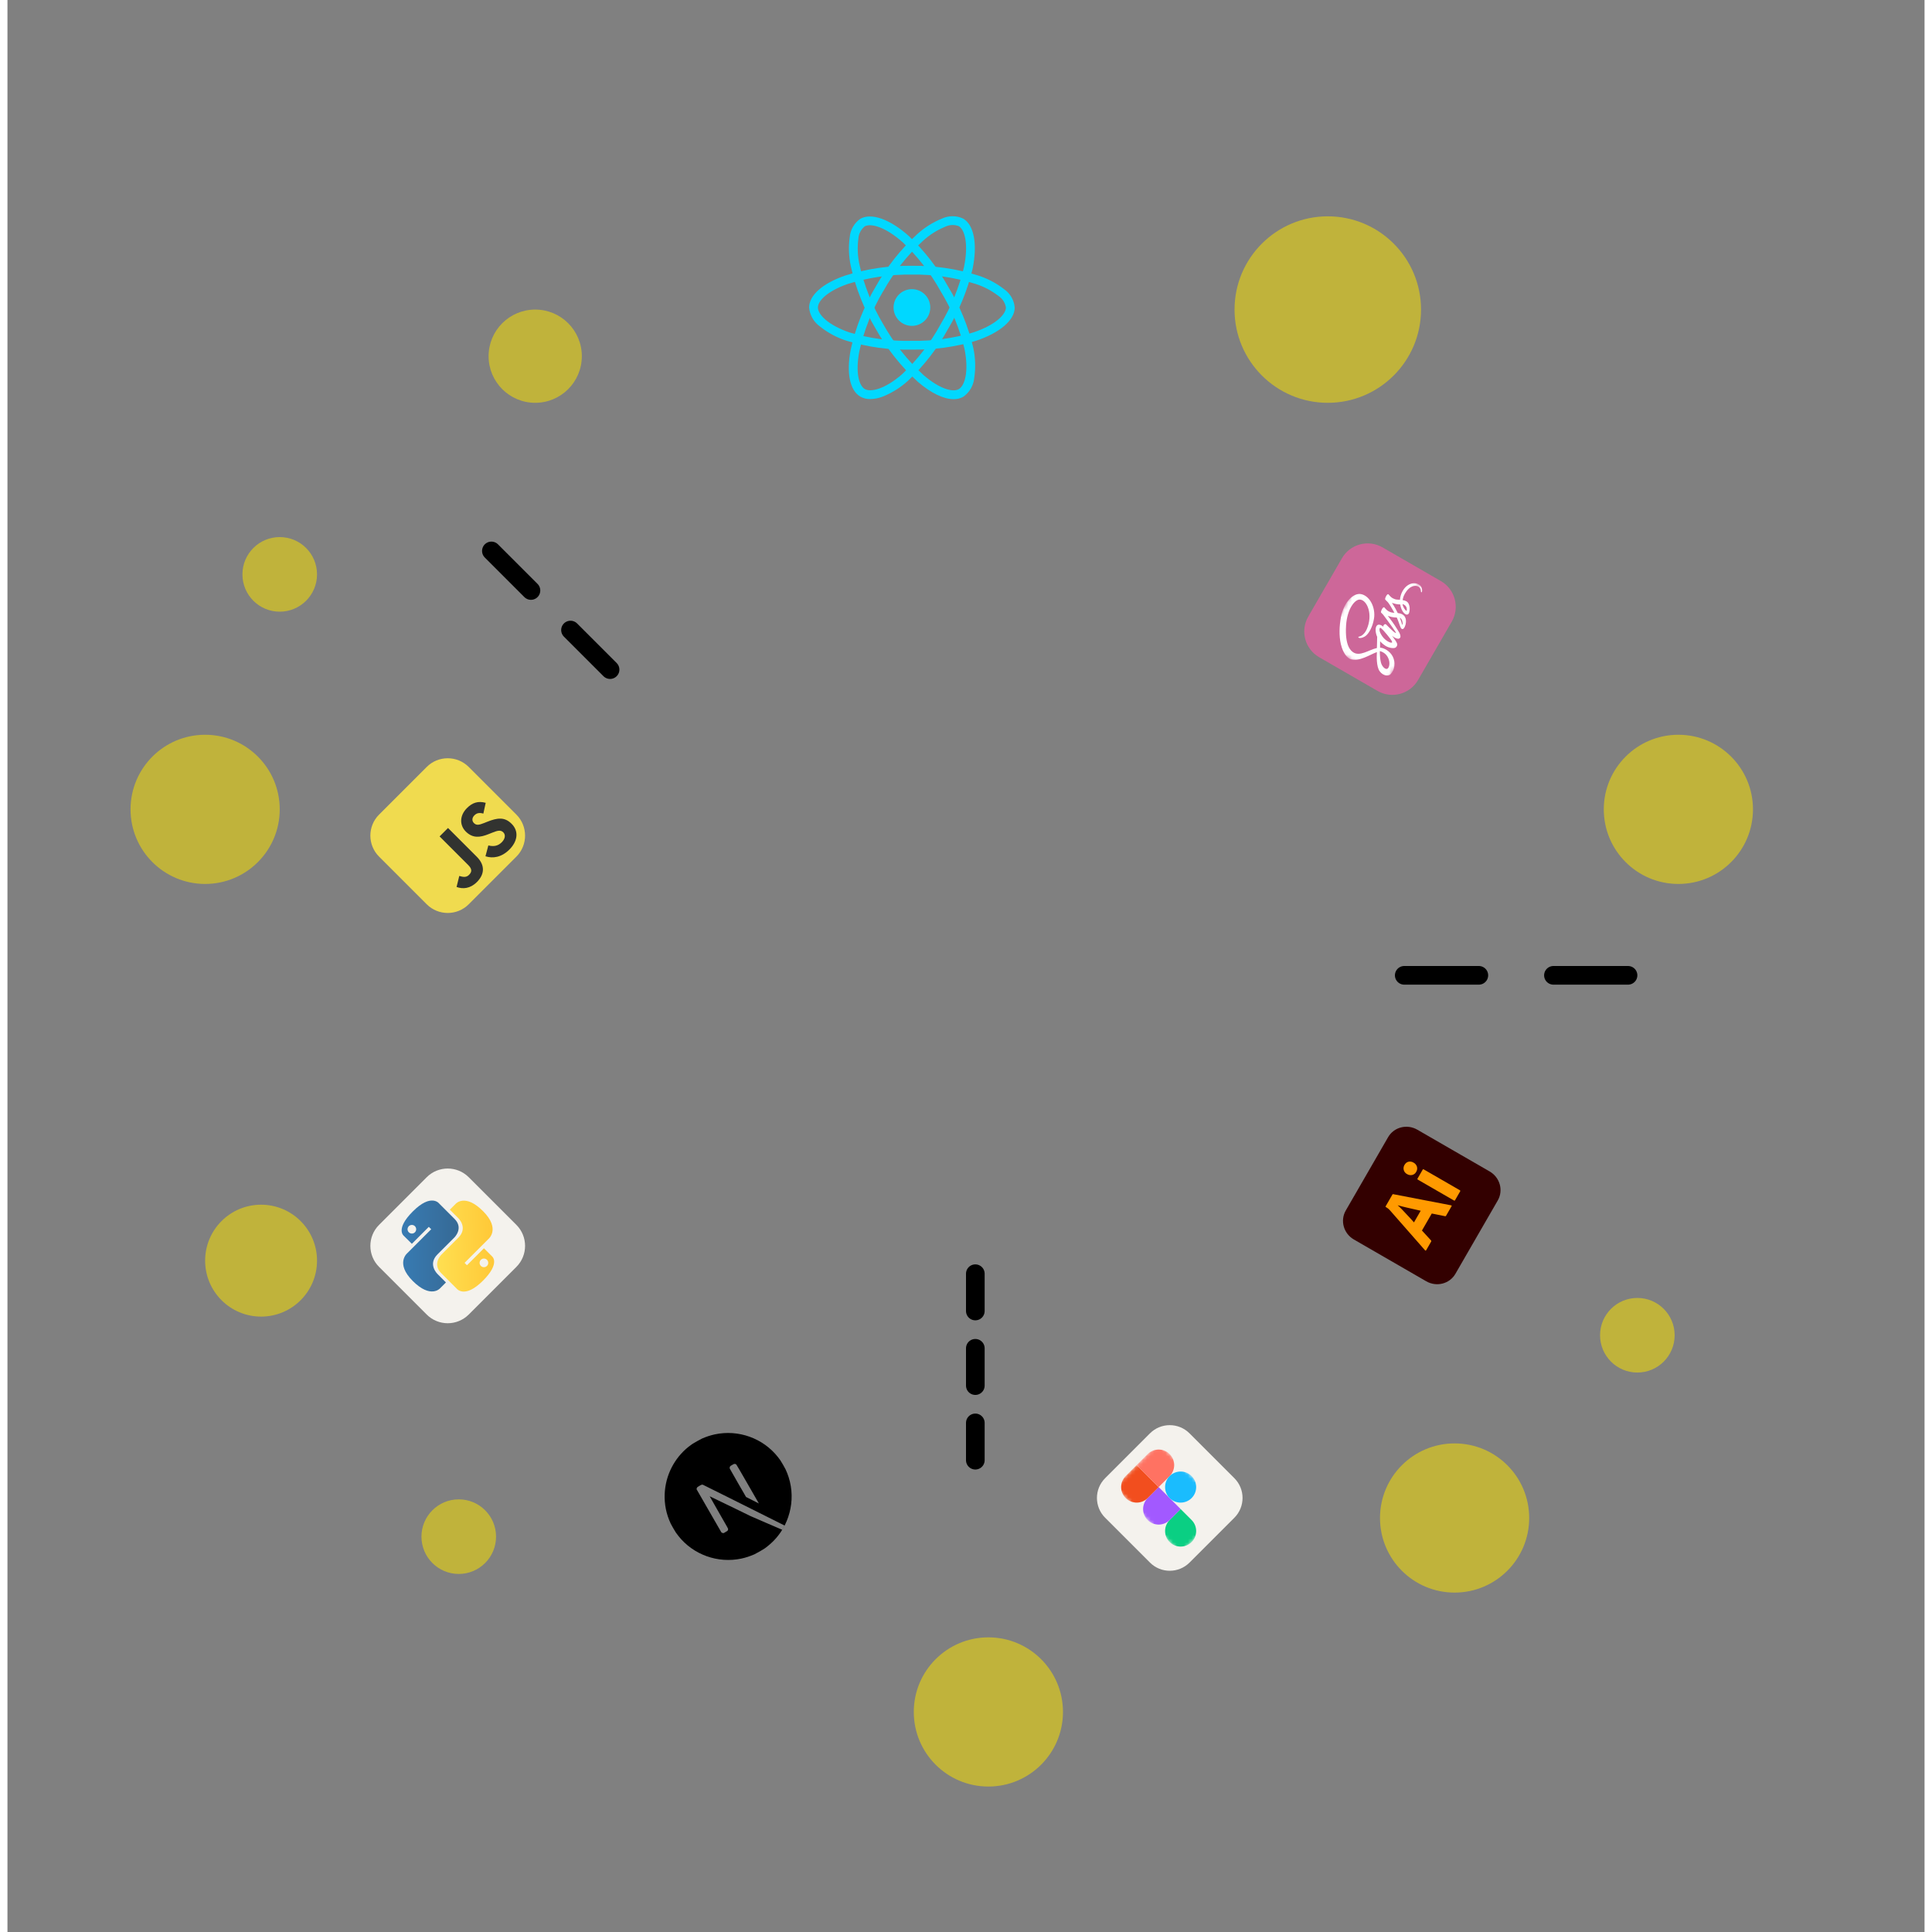 <svg width="300" height="300" viewBox="0 0 514 518" fill="none" xmlns="http://www.w3.org/2000/svg">
<rect x="0" y="0" width="514" height="518" fill="#808080" stroke="none"/>
<g clip-path="url(#clip0_93_16)">
<path d="M112.407 205.635L99.635 218.407C96.523 221.519 96.523 226.564 99.635 229.676L112.407 242.448C115.519 245.56 120.564 245.56 123.676 242.448L136.449 229.676C139.56 226.564 139.56 221.519 136.449 218.407L123.676 205.635C120.564 202.523 115.519 202.523 112.407 205.635Z" fill="#F0DB4F"/>
<path d="M120.412 237.811L121.139 234.858C122.123 235.132 122.978 235.342 123.753 234.567C124.495 233.825 124.673 233.067 123.543 231.937L115.861 224.255L118.121 221.996L125.835 229.71C128.175 232.05 127.868 234.486 125.867 236.488C124.059 238.295 122.074 238.408 120.412 237.811M128.159 229.58L128.934 226.675C130.209 226.982 131.419 226.933 132.533 225.82C133.469 224.884 133.598 223.819 132.952 223.173C132.178 222.399 131.29 222.737 129.805 223.319L128.998 223.641C126.675 224.577 124.722 224.787 122.882 222.947C121.187 221.253 121.187 218.671 123.205 216.653C124.641 215.217 126.174 214.684 128.224 215.249L127.594 218.138C126.513 217.832 125.819 217.977 125.174 218.622C124.512 219.284 124.512 220.123 125.061 220.672C125.738 221.35 126.432 221.204 127.82 220.656L128.627 220.333C131.371 219.236 133.291 218.993 135.179 220.882C137.213 222.915 136.729 225.626 134.582 227.773C132.484 229.871 130.128 230.226 128.159 229.58Z" fill="#323330"/>
</g>
<g clip-path="url(#clip1_93_16)">
<path d="M357.793 149.679L348.762 165.321C346.561 169.133 347.867 174.006 351.679 176.207L367.321 185.238C371.133 187.439 376.006 186.133 378.207 182.321L387.238 166.679C389.439 162.867 388.133 157.994 384.321 155.793L368.679 146.762C364.867 144.561 359.994 145.867 357.793 149.679Z" fill="#CD6799"/>
<mask id="mask0_93_16" style="mask-type:luminance" maskUnits="userSpaceOnUse" x="352" y="149" width="32" height="34">
<path d="M352.733 172.521L366.014 149.518L383.257 159.472L369.975 182.476L352.733 172.521Z" fill="white"/>
</mask>
<g mask="url(#mask0_93_16)">
<path d="M374.072 158.448C373.613 159.252 373.404 160.061 373.352 160.809C372.805 160.778 372.303 160.774 372.004 160.652C371.657 160.508 371.43 160.444 371.073 160.171C370.716 159.897 370.297 159.353 370.252 159.333C370.208 159.313 369.984 159.245 369.713 159.704C369.442 160.164 369.304 160.616 369.399 160.733C369.494 160.849 369.72 161.097 369.972 161.321C370.346 161.643 371.358 163.353 371.864 164.289C371.468 164.268 371.122 164.247 370.89 164.153C370.543 164.008 370.316 163.944 369.959 163.671C369.602 163.397 369.183 162.853 369.138 162.833C369.094 162.813 368.87 162.745 368.599 163.205C368.328 163.664 368.19 164.116 368.285 164.233C368.38 164.349 368.637 164.565 368.858 164.821C369.08 165.078 370.935 167.644 371.412 168.311C371.605 168.581 371.792 168.855 371.973 169.134C371.973 169.134 371.983 169.145 371.997 169.17C372.054 169.257 372.109 169.345 372.163 169.434L372.168 169.436C372.245 169.565 372.311 169.693 372.291 169.726C372.277 169.751 371.948 169.623 371.583 169.306C370.81 168.636 369.688 167.456 369.64 167.434C369.615 167.419 369.423 167.208 369.107 167.474C368.796 167.731 368.93 167.965 368.913 167.994C368.896 168.024 368.955 168.086 368.955 168.086C368.955 168.086 367.646 166.843 367.033 167.905C366.65 168.569 366.848 169.904 367.241 170.735C367.224 171.413 367.208 172.09 367.193 172.768C367.188 173.096 367.179 173.432 367.171 173.746C367.145 173.754 367.114 173.758 367.087 173.765C364.972 174.257 362.63 176.074 360.845 174.909C360.195 174.483 358.564 173.234 358.903 167.702C359.202 163.16 361.309 160.625 362.661 160.756C364.592 160.942 366.158 164.785 364.46 168.676C363.81 170.16 362.851 170.58 362.543 170.649C362.221 170.721 362.192 170.743 362.193 170.839C362.188 170.992 362.42 171.026 362.554 171.047C362.902 171.103 363.666 170.944 364.352 170.327C364.959 169.781 366.023 168.218 366.401 165.799C366.822 163.091 365.44 159.987 363.152 159.343C360.835 158.683 358.227 161.657 357.522 165.488C357.102 167.765 356.977 170.426 357.504 172.695C358.131 175.391 359.394 176.49 360.056 176.721C362.408 177.536 365.47 175.413 367.164 174.834C367.164 174.913 367.162 174.984 367.16 175.045C367.113 175.796 366.991 178.693 367.902 179.958C368.932 181.393 370.354 181.239 370.767 180.834C372.048 179.574 372.19 177.602 371.433 176.062C370.676 174.522 369.014 173.696 368.059 173.654C368.047 173.653 368.035 173.654 368.024 173.656C368.023 173.454 368.02 173.246 368.019 173.043C368.015 172.671 368.02 172.298 368.032 171.925C368.34 172.294 368.746 172.668 369.388 173.106C370.142 173.625 371.353 173.893 372.001 173.702C372.286 173.615 372.419 173.394 372.501 173.252C372.788 172.756 372.504 172.296 372.16 171.767C371.739 171.12 371.203 170.447 371.203 170.447C371.203 170.447 372.88 171.869 373.413 170.945C373.607 170.609 373.367 170.017 373.232 169.737L373.236 169.739C373.236 169.739 373.228 169.724 373.208 169.69C373.173 169.625 373.152 169.585 373.152 169.585L373.143 169.58C372.986 169.31 372.627 168.699 372 167.738C371.193 166.5 370.087 165.117 370.087 165.117C370.087 165.117 370.465 165.268 371.144 165.43C371.542 165.526 372.037 165.531 372.495 165.572C372.607 165.815 372.663 165.96 372.663 165.96L372.67 165.958C372.75 166.15 372.837 166.357 372.913 166.574C373.195 167.347 373.505 168.255 373.642 168.434C373.805 168.646 373.973 168.715 374.196 168.62C374.359 168.551 374.497 168.34 374.613 168.11C374.821 167.682 374.888 167.334 374.907 167.155C374.956 166.886 374.985 166.555 374.945 166.208C374.872 165.567 374.555 165.02 373.915 164.684C373.563 164.498 373.154 164.412 372.75 164.364C372.716 164.288 372.679 164.216 372.644 164.14C372.017 162.832 371.196 161.625 371.196 161.625C371.196 161.625 371.574 161.776 372.253 161.938C372.595 162.024 373.014 162.036 373.412 162.064C373.568 163.045 373.96 163.82 374.287 164.204C374.899 164.91 375.362 164.903 375.667 164.559C375.807 164.404 375.868 164.104 375.895 163.873C375.955 163.594 375.985 163.242 375.945 162.866C375.872 162.225 375.66 161.526 375.02 161.189C374.727 161.037 374.402 160.95 374.068 160.898C374.161 160.195 374.452 159.389 375.1 158.52C376.489 156.657 377.964 156.982 378.445 157.361C378.926 157.74 378.97 158.324 378.978 158.514C378.986 158.703 378.989 158.767 379.059 158.79C379.161 158.827 379.196 158.757 379.247 158.63C379.312 158.449 379.429 157.335 378.485 156.74C377.287 155.964 375.26 156.362 374.072 158.448ZM370.368 176.869C370.707 177.949 370.447 179.031 369.986 179.296C369.491 179.582 368.521 178.798 368.227 177.542C368.047 176.777 367.983 175.889 367.963 175.313C367.96 175.182 367.959 174.991 367.953 174.758C367.953 174.719 367.955 174.697 367.955 174.697L367.95 174.56C369.214 174.892 370.011 175.733 370.368 176.869ZM369.872 170.144C370.302 170.7 371.463 172.014 371.214 172.262C371.001 172.475 369.82 172 368.947 171.02C368.509 170.527 368.083 169.771 367.96 169.403C367.765 168.809 367.861 168.333 368.08 168.331C368.365 168.333 369.602 169.797 369.872 170.144ZM374.08 167.259C374.074 167.385 374.055 167.497 374.005 167.524C373.972 167.544 373.946 167.434 373.946 167.434C373.946 167.434 373.697 166.624 373.567 166.286C373.49 166.09 373.399 165.858 373.293 165.607L373.347 165.638C373.99 166.009 374.063 166.88 374.08 167.259ZM375.153 163.78C375.062 163.823 374.901 163.713 374.514 163.171C374.362 162.96 374.144 162.542 374.028 161.977C374.186 162.013 374.333 162.058 374.453 162.133C375.261 162.605 375.228 163.359 375.153 163.78Z" fill="white"/>
</g>
</g>
<g clip-path="url(#clip2_93_16)">
<path d="M112.407 315.635L99.635 328.407C96.523 331.519 96.523 336.564 99.635 339.676L112.407 352.448C115.519 355.56 120.564 355.56 123.676 352.448L136.449 339.676C139.56 336.564 139.56 331.519 136.449 328.407L123.676 315.635C120.564 312.523 115.519 312.523 112.407 315.635Z" fill="#F4F2ED"/>
<path d="M108.677 324.812C103.908 329.58 106.274 331.35 106.274 331.35L108.421 333.487L112.972 328.937L113.615 329.58L107.257 335.938C107.257 335.938 103.86 338.643 108.671 343.454C113.482 348.265 115.975 345.431 115.975 345.431L117.564 343.842L115.332 341.609C115.332 341.609 112.583 339.032 115.289 336.325L119.802 331.813C119.802 331.813 122.379 329.318 119.887 326.826L115.768 322.707C115.768 322.707 113.659 319.829 108.677 324.812ZM107.608 328.761C107.716 328.654 107.843 328.568 107.984 328.51C108.124 328.452 108.275 328.422 108.427 328.422C108.579 328.422 108.729 328.452 108.87 328.51C109.01 328.568 109.138 328.654 109.245 328.761C109.353 328.869 109.438 328.996 109.497 329.137C109.555 329.277 109.585 329.428 109.585 329.58C109.585 329.732 109.555 329.883 109.497 330.023C109.438 330.164 109.353 330.291 109.245 330.399C109.138 330.506 109.01 330.592 108.87 330.65C108.729 330.708 108.579 330.738 108.427 330.738C108.275 330.738 108.124 330.708 107.984 330.65C107.843 330.592 107.716 330.506 107.608 330.399C107.501 330.291 107.415 330.164 107.357 330.023C107.299 329.883 107.269 329.732 107.269 329.58C107.269 329.428 107.299 329.277 107.357 329.137C107.415 328.996 107.501 328.869 107.608 328.761Z" fill="url(#paint0_linear_93_16)"/>
<path d="M127.497 343.361C132.265 338.593 129.9 336.823 129.9 336.823L127.752 334.686L123.202 339.236L122.559 338.593L128.916 332.236C128.916 332.236 132.313 329.531 127.502 324.719C122.691 319.908 120.199 322.742 120.199 322.742L118.609 324.331L120.842 326.564C120.842 326.564 123.59 329.141 120.884 331.848L116.371 336.361C116.371 336.361 113.795 338.855 116.286 341.347L120.406 345.466C120.406 345.466 122.514 348.344 127.497 343.361ZM128.565 339.412C128.458 339.519 128.33 339.605 128.19 339.663C128.049 339.721 127.899 339.751 127.747 339.751C127.595 339.751 127.444 339.721 127.304 339.663C127.163 339.605 127.035 339.519 126.928 339.412C126.82 339.304 126.735 339.177 126.677 339.036C126.618 338.896 126.588 338.745 126.588 338.593C126.588 338.441 126.618 338.291 126.677 338.15C126.735 338.01 126.82 337.882 126.928 337.775C127.035 337.667 127.163 337.582 127.304 337.523C127.444 337.465 127.595 337.435 127.747 337.435C127.899 337.435 128.049 337.465 128.19 337.523C128.33 337.582 128.458 337.667 128.565 337.775C128.673 337.882 128.758 338.01 128.817 338.15C128.875 338.291 128.905 338.441 128.905 338.593C128.905 338.745 128.875 338.896 128.816 339.036C128.758 339.177 128.673 339.304 128.565 339.412Z" fill="url(#paint1_linear_93_16)"/>
</g>
<g clip-path="url(#clip3_93_16)">
<path d="M207.793 409.992C207.717 410.114 207.736 410.127 207.81 410.013C207.835 409.981 207.854 409.945 207.866 409.906C207.854 409.887 207.854 409.887 207.793 409.992ZM207.944 409.745C207.917 409.819 207.917 409.819 207.963 409.754C207.98 409.73 207.993 409.703 208.001 409.675C207.986 409.65 207.975 409.664 207.944 409.745ZM208.038 409.576C208.011 409.649 208.011 409.649 208.057 409.585C208.073 409.56 208.086 409.533 208.094 409.504C208.08 409.481 208.068 409.495 208.038 409.576ZM208.134 409.406C208.106 409.48 208.106 409.48 208.15 409.415C208.174 409.377 208.191 409.341 208.188 409.336C208.175 409.313 208.162 409.326 208.134 409.406ZM208.255 409.163C208.194 409.288 208.184 409.352 208.248 409.251C208.288 409.178 208.345 409.034 208.326 409.045C208.295 409.082 208.277 409.126 208.254 409.164L208.255 409.163ZM183.765 387.066C183.7 387.11 183.509 387.244 183.341 387.361C179.375 390.156 176.76 394.669 176.282 399.572C176.009 402.267 176.392 404.988 177.396 407.503C177.745 408.381 177.869 408.629 178.502 409.727C179.136 410.824 179.286 411.051 179.873 411.792C183.867 416.86 190.483 419.232 196.809 417.873C197.946 417.626 199.074 417.257 200.294 416.725C200.767 416.516 202.693 415.404 203.111 415.099C204.964 413.735 206.353 412.281 207.521 410.482C207.7 410.206 207.728 410.145 207.678 410.136C206.255 409.535 204.836 408.925 203.421 408.306L199.233 406.487L193.765 403.823C191.941 402.927 190.11 402.043 188.274 401.173C188.264 401.179 189.371 403.127 190.732 405.496C193.115 409.648 193.212 409.816 193.215 409.942C193.232 410.087 193.196 410.232 193.114 410.353C193.048 410.448 192.971 410.505 192.536 410.756L192.038 411.044L191.862 411.038C191.75 411.032 191.642 410.998 191.549 410.937L191.411 410.844L188.084 405.071L184.763 399.295L184.788 399.127C184.805 399.023 184.843 398.923 184.899 398.833C184.986 398.706 185.028 398.669 185.526 398.382C186.111 398.044 186.22 398.011 186.471 398.091C188.691 399.178 190.903 400.277 193.11 401.389C196.697 403.185 201.594 405.635 203.998 406.835L208.372 409.02L208.443 408.877C209.134 407.484 209.636 406.004 209.933 404.477C210.562 401.284 210.257 397.977 209.055 394.952C208.706 394.074 208.583 393.825 207.949 392.728C207.315 391.63 207.165 391.404 206.579 390.663C202.584 385.595 195.969 383.223 189.642 384.581C188.463 384.841 187.313 385.218 186.209 385.707C185.914 385.84 183.992 386.904 183.767 387.067L183.765 387.066ZM194.93 392.492C195.018 392.486 195.106 392.498 195.189 392.527C195.272 392.555 195.349 392.6 195.415 392.659C195.484 392.722 196.413 394.319 198.489 397.926L201.467 403.107L199.749 402.234L198.026 401.363L195.856 397.606C194.45 395.17 193.672 393.799 193.646 393.724C193.602 393.544 193.63 393.354 193.724 393.195C193.805 393.071 193.846 393.041 194.302 392.778C194.728 392.532 194.803 392.494 194.93 392.492Z" fill="black"/>
</g>
<circle cx="388" cy="407" r="20" fill="#C0B33B"/>
<circle cx="141.5" cy="95.5" r="12.5" fill="#C0B33B"/>
<circle cx="354" cy="83" r="25" fill="#C0B33B"/>
<circle cx="53" cy="217" r="20" fill="#C0B33B"/>
<circle cx="73" cy="154" r="10" fill="#C0B33B"/>
<circle cx="437" cy="358" r="10" fill="#C0B33B"/>
<circle cx="448" cy="217" r="20" fill="#C0B33B"/>
<circle cx="263" cy="459" r="20" fill="#C0B33B"/>
<circle cx="68" cy="338" r="15" fill="#C0B33B"/>
<circle cx="121" cy="412" r="10" fill="#C0B33B"/>
<line x1="259.5" y1="341.5" x2="259.5" y2="396.5" stroke="black" stroke-width="5" stroke-linecap="round" stroke-dasharray="10 10"/>
<line x1="434.5" y1="261.5" x2="359.5" y2="261.5" stroke="black" stroke-width="5" stroke-linecap="round" stroke-dasharray="20 20"/>
<line x1="129.749" y1="147.713" x2="168.64" y2="186.604" stroke="black" stroke-width="5" stroke-linecap="round" stroke-dasharray="15 15"/>
<g clip-path="url(#clip4_93_16)">
<path d="M306.324 384.303L294.303 396.324C291.374 399.253 291.374 404.002 294.303 406.931L306.324 418.952C309.253 421.88 314.002 421.88 316.931 418.952L328.952 406.931C331.88 404.002 331.88 399.253 328.952 396.324L316.931 384.303C314.002 381.374 309.253 381.374 306.324 384.303Z" fill="#F4F2ED"/>
<mask id="mask1_93_16" style="mask-type:luminance" maskUnits="userSpaceOnUse" x="296" y="386" width="31" height="31">
<path d="M296.867 398.711L308.654 386.923L326.332 404.601L314.544 416.388L296.867 398.711Z" fill="white"/>
</mask>
<g mask="url(#mask1_93_16)">
<path d="M317.492 413.441C319.118 411.815 319.118 409.175 317.492 407.548L314.545 404.602L311.599 407.548C309.973 409.175 309.973 411.815 311.599 413.441C313.226 415.067 315.865 415.067 317.492 413.441Z" fill="#0ACF83"/>
<path d="M305.707 407.548C304.08 405.922 304.08 403.282 305.707 401.656L308.653 398.709L314.545 404.602L311.599 407.548C309.973 409.175 307.333 409.175 305.707 407.548Z" fill="#A259FF"/>
<path d="M299.814 401.656C298.188 400.029 298.188 397.389 299.814 395.763L302.76 392.817L308.653 398.709L305.707 401.656C304.08 403.282 301.44 403.282 299.814 401.656Z" fill="#F24E1E"/>
<path d="M302.76 392.817L305.707 389.871C307.333 388.244 309.973 388.244 311.599 389.871C313.225 391.497 313.225 394.137 311.599 395.763L308.653 398.709L302.76 392.817Z" fill="#FF7262"/>
<path d="M317.492 395.763C319.118 397.389 319.118 400.029 317.492 401.656C315.865 403.282 313.225 403.282 311.599 401.656C309.973 400.029 309.973 397.39 311.599 395.763C313.225 394.137 315.865 394.137 317.492 395.763Z" fill="#1ABCFE"/>
</g>
</g>
<g clip-path="url(#clip5_93_16)">
<path d="M370.178 304.888L358.822 324.557C357.264 327.256 358.241 330.739 361.006 332.335L380.392 343.528C383.157 345.124 386.661 344.229 388.22 341.529L399.575 321.861C401.134 319.161 400.157 315.679 397.392 314.083L378.006 302.89C375.241 301.294 371.736 302.189 370.178 304.888Z" fill="#330000"/>
<path d="M381.88 325.362L379.246 329.925L381.663 332.558C381.709 332.602 381.739 332.66 381.748 332.723C381.756 332.785 381.742 332.848 381.708 332.9L380.374 335.211C380.298 335.343 380.197 335.346 380.071 335.221L370.702 324.544C370.603 324.435 370.488 324.315 370.355 324.186C370.115 323.979 369.857 323.794 369.582 323.634C369.561 323.626 369.543 323.613 369.528 323.596C369.513 323.58 369.502 323.56 369.496 323.539C369.49 323.517 369.489 323.495 369.493 323.473C369.497 323.452 369.507 323.432 369.52 323.414L371.333 320.274C371.387 320.182 371.451 320.148 371.526 320.174L387.06 323.164C387.217 323.202 387.262 323.281 387.193 323.399L385.711 325.967C385.69 326.014 385.653 326.052 385.606 326.073C385.559 326.095 385.506 326.098 385.455 326.083L381.88 325.362ZM377.108 327.742L378.91 324.621L378.734 324.579L378.454 324.513L378.257 324.467L377.947 324.397L377.293 324.25L376.714 324.118L375.205 323.774C374.83 323.688 374.457 323.598 374.084 323.503L373.782 323.425L373.425 323.332L372.874 323.185L372.77 323.157L372.759 323.177C373.187 323.556 373.598 323.954 373.991 324.369L374.787 325.22L375.227 325.689L375.673 326.163C375.754 326.249 375.833 326.334 375.912 326.418L376.143 326.669L376.369 326.915L376.588 327.157L376.801 327.394C376.871 327.473 376.939 327.551 377.007 327.627L377.108 327.742ZM377.697 314.203C377.589 314.41 377.437 314.59 377.253 314.733C377.068 314.876 376.854 314.978 376.625 315.033C376.389 315.083 376.145 315.087 375.906 315.044C375.667 315.001 375.438 314.912 375.232 314.782C375.019 314.669 374.832 314.513 374.683 314.325C374.534 314.136 374.426 313.92 374.366 313.69C374.251 313.245 374.313 312.777 374.54 312.384L374.564 312.342C374.838 311.868 375.198 311.58 375.644 311.477C375.873 311.428 376.111 311.424 376.343 311.466C376.576 311.507 376.799 311.594 377 311.72C377.216 311.834 377.408 311.989 377.564 312.177C377.72 312.364 377.837 312.58 377.908 312.811C377.97 313.039 377.986 313.276 377.954 313.508C377.922 313.74 377.843 313.962 377.723 314.162L377.697 314.203ZM387.812 321.861L378.144 316.279C378.022 316.209 377.992 316.121 378.053 316.016L379.456 313.586C379.516 313.481 379.608 313.463 379.729 313.533L389.397 319.115C389.532 319.193 389.569 319.285 389.508 319.39L388.117 321.8C388.052 321.912 387.958 321.936 387.833 321.872L387.812 321.861Z" fill="#FF9A00"/>
</g>
<path d="M242.5 87.371C245.218 87.371 247.422 85.167 247.422 82.449C247.422 79.731 245.218 77.527 242.5 77.527C239.782 77.527 237.578 79.731 237.578 82.449C237.578 85.167 239.782 87.371 242.5 87.371Z" fill="#00D8FF"/>
<path d="M242.5 93.734C236.584 93.877 230.683 93.079 225.017 91.371C222.4 90.541 219.959 89.234 217.818 87.516C217.001 86.929 216.32 86.172 215.823 85.298C215.326 84.423 215.024 83.451 214.938 82.449C214.938 79.194 218.513 76.005 224.502 73.918C230.319 72.069 236.397 71.173 242.5 71.264C248.522 71.18 254.518 72.06 260.262 73.871C262.783 74.674 265.141 75.918 267.227 77.545C268.031 78.104 268.701 78.834 269.191 79.681C269.681 80.529 269.978 81.474 270.062 82.449C270.062 85.831 266.066 89.259 259.628 91.389C254.072 93.041 248.296 93.832 242.5 93.734ZM242.5 73.619C236.661 73.541 230.847 74.393 225.275 76.143C219.763 78.066 217.292 80.697 217.292 82.443C217.292 84.27 219.948 87.142 225.779 89.137C231.2 90.763 236.843 91.519 242.5 91.379C248.045 91.478 253.572 90.728 258.89 89.154C264.944 87.148 267.7 84.272 267.7 82.449C267.601 81.823 267.373 81.225 267.03 80.692C266.688 80.159 266.239 79.703 265.712 79.352C263.845 77.909 261.738 76.807 259.488 76.096C253.994 74.371 248.259 73.534 242.5 73.619Z" fill="#00D8FF"/>
<path d="M231.317 106.997C230.399 107.018 229.491 106.795 228.687 106.351C225.868 104.725 224.891 100.036 226.075 93.805C227.379 87.841 229.64 82.129 232.768 76.887C235.703 71.629 239.461 66.874 243.898 62.803C245.853 61.02 248.109 59.599 250.56 58.603C251.447 58.188 252.414 57.972 253.393 57.972C254.372 57.972 255.339 58.188 256.226 58.603C259.158 60.292 260.128 65.466 258.76 72.107C257.415 77.747 255.213 83.147 252.231 88.119C249.4 93.315 245.761 98.029 241.451 102.083C239.424 103.935 237.073 105.396 234.515 106.393C233.491 106.773 232.41 106.977 231.317 106.997ZM234.808 78.057C231.824 83.076 229.657 88.538 228.39 94.238C227.301 99.977 228.347 103.428 229.866 104.306C231.441 105.217 235.265 104.353 239.907 100.298C244.022 96.413 247.495 91.901 250.198 86.93C253.054 82.176 255.166 77.013 256.46 71.621C257.748 65.37 256.636 61.543 255.057 60.633C254.465 60.406 253.832 60.305 253.199 60.335C252.566 60.365 251.947 60.526 251.379 60.808C249.197 61.709 247.191 62.987 245.453 64.584C241.214 68.484 237.625 73.036 234.822 78.068L234.808 78.057Z" fill="#00D8FF"/>
<path d="M253.677 107.023C251.009 107.023 247.621 105.408 244.093 102.375C239.578 98.266 235.757 93.455 232.778 88.127C229.689 82.957 227.446 77.327 226.136 71.449C225.567 68.863 225.462 66.197 225.825 63.574C225.909 62.602 226.205 61.659 226.693 60.813C227.18 59.967 227.848 59.238 228.648 58.678C231.575 56.983 236.543 58.725 241.612 63.226C245.826 67.207 249.405 71.811 252.224 76.877C255.311 81.926 257.577 87.433 258.937 93.192C259.53 95.873 259.621 98.641 259.207 101.355C259.108 102.356 258.794 103.323 258.287 104.192C257.779 105.06 257.089 105.808 256.266 106.385C255.474 106.823 254.581 107.044 253.677 107.023ZM234.816 86.942C237.673 92.034 241.323 96.638 245.628 100.583C250.056 104.393 253.568 105.212 255.078 104.324C256.653 103.408 257.815 99.671 256.618 93.625C255.306 88.127 253.133 82.87 250.178 78.051C247.488 73.202 244.073 68.793 240.049 64.978C235.277 60.741 231.406 59.794 229.829 60.708C229.338 61.107 228.934 61.604 228.645 62.167C228.355 62.731 228.185 63.348 228.146 63.98C227.833 66.319 227.935 68.695 228.447 70.999C229.708 76.62 231.858 82.003 234.818 86.945L234.816 86.942Z" fill="#00D8FF"/>
<defs>
<linearGradient id="paint0_linear_93_16" x1="102.839" y1="334.011" x2="121.362" y2="333.918" gradientUnits="userSpaceOnUse">
<stop stop-color="#387EB8"/>
<stop offset="1" stop-color="#366994"/>
</linearGradient>
<linearGradient id="paint1_linear_93_16" x1="114.469" y1="334.215" x2="133.914" y2="333.669" gradientUnits="userSpaceOnUse">
<stop stop-color="#FFE052"/>
<stop offset="1" stop-color="#FFC331"/>
</linearGradient>
<clipPath id="clip0_93_16">
<rect width="34" height="34" fill="white" transform="translate(94 224.042) rotate(-45)"/>
</clipPath>
<clipPath id="clip1_93_16">
<rect width="34" height="34" fill="white" transform="translate(344.778 172.222) rotate(-60)"/>
</clipPath>
<clipPath id="clip2_93_16">
<rect width="34" height="34" fill="white" transform="translate(94 334.042) rotate(-45)"/>
</clipPath>
<clipPath id="clip3_93_16">
<rect width="34" height="34" fill="white" transform="translate(170 395) rotate(-30)"/>
</clipPath>
<clipPath id="clip4_93_16">
<rect width="32" height="32" fill="white" transform="translate(289 401.627) rotate(-45)"/>
</clipPath>
<clipPath id="clip5_93_16">
<rect width="34" height="34" fill="white" transform="translate(356 329.445) rotate(-60)"/>
</clipPath>
</defs>
</svg>
